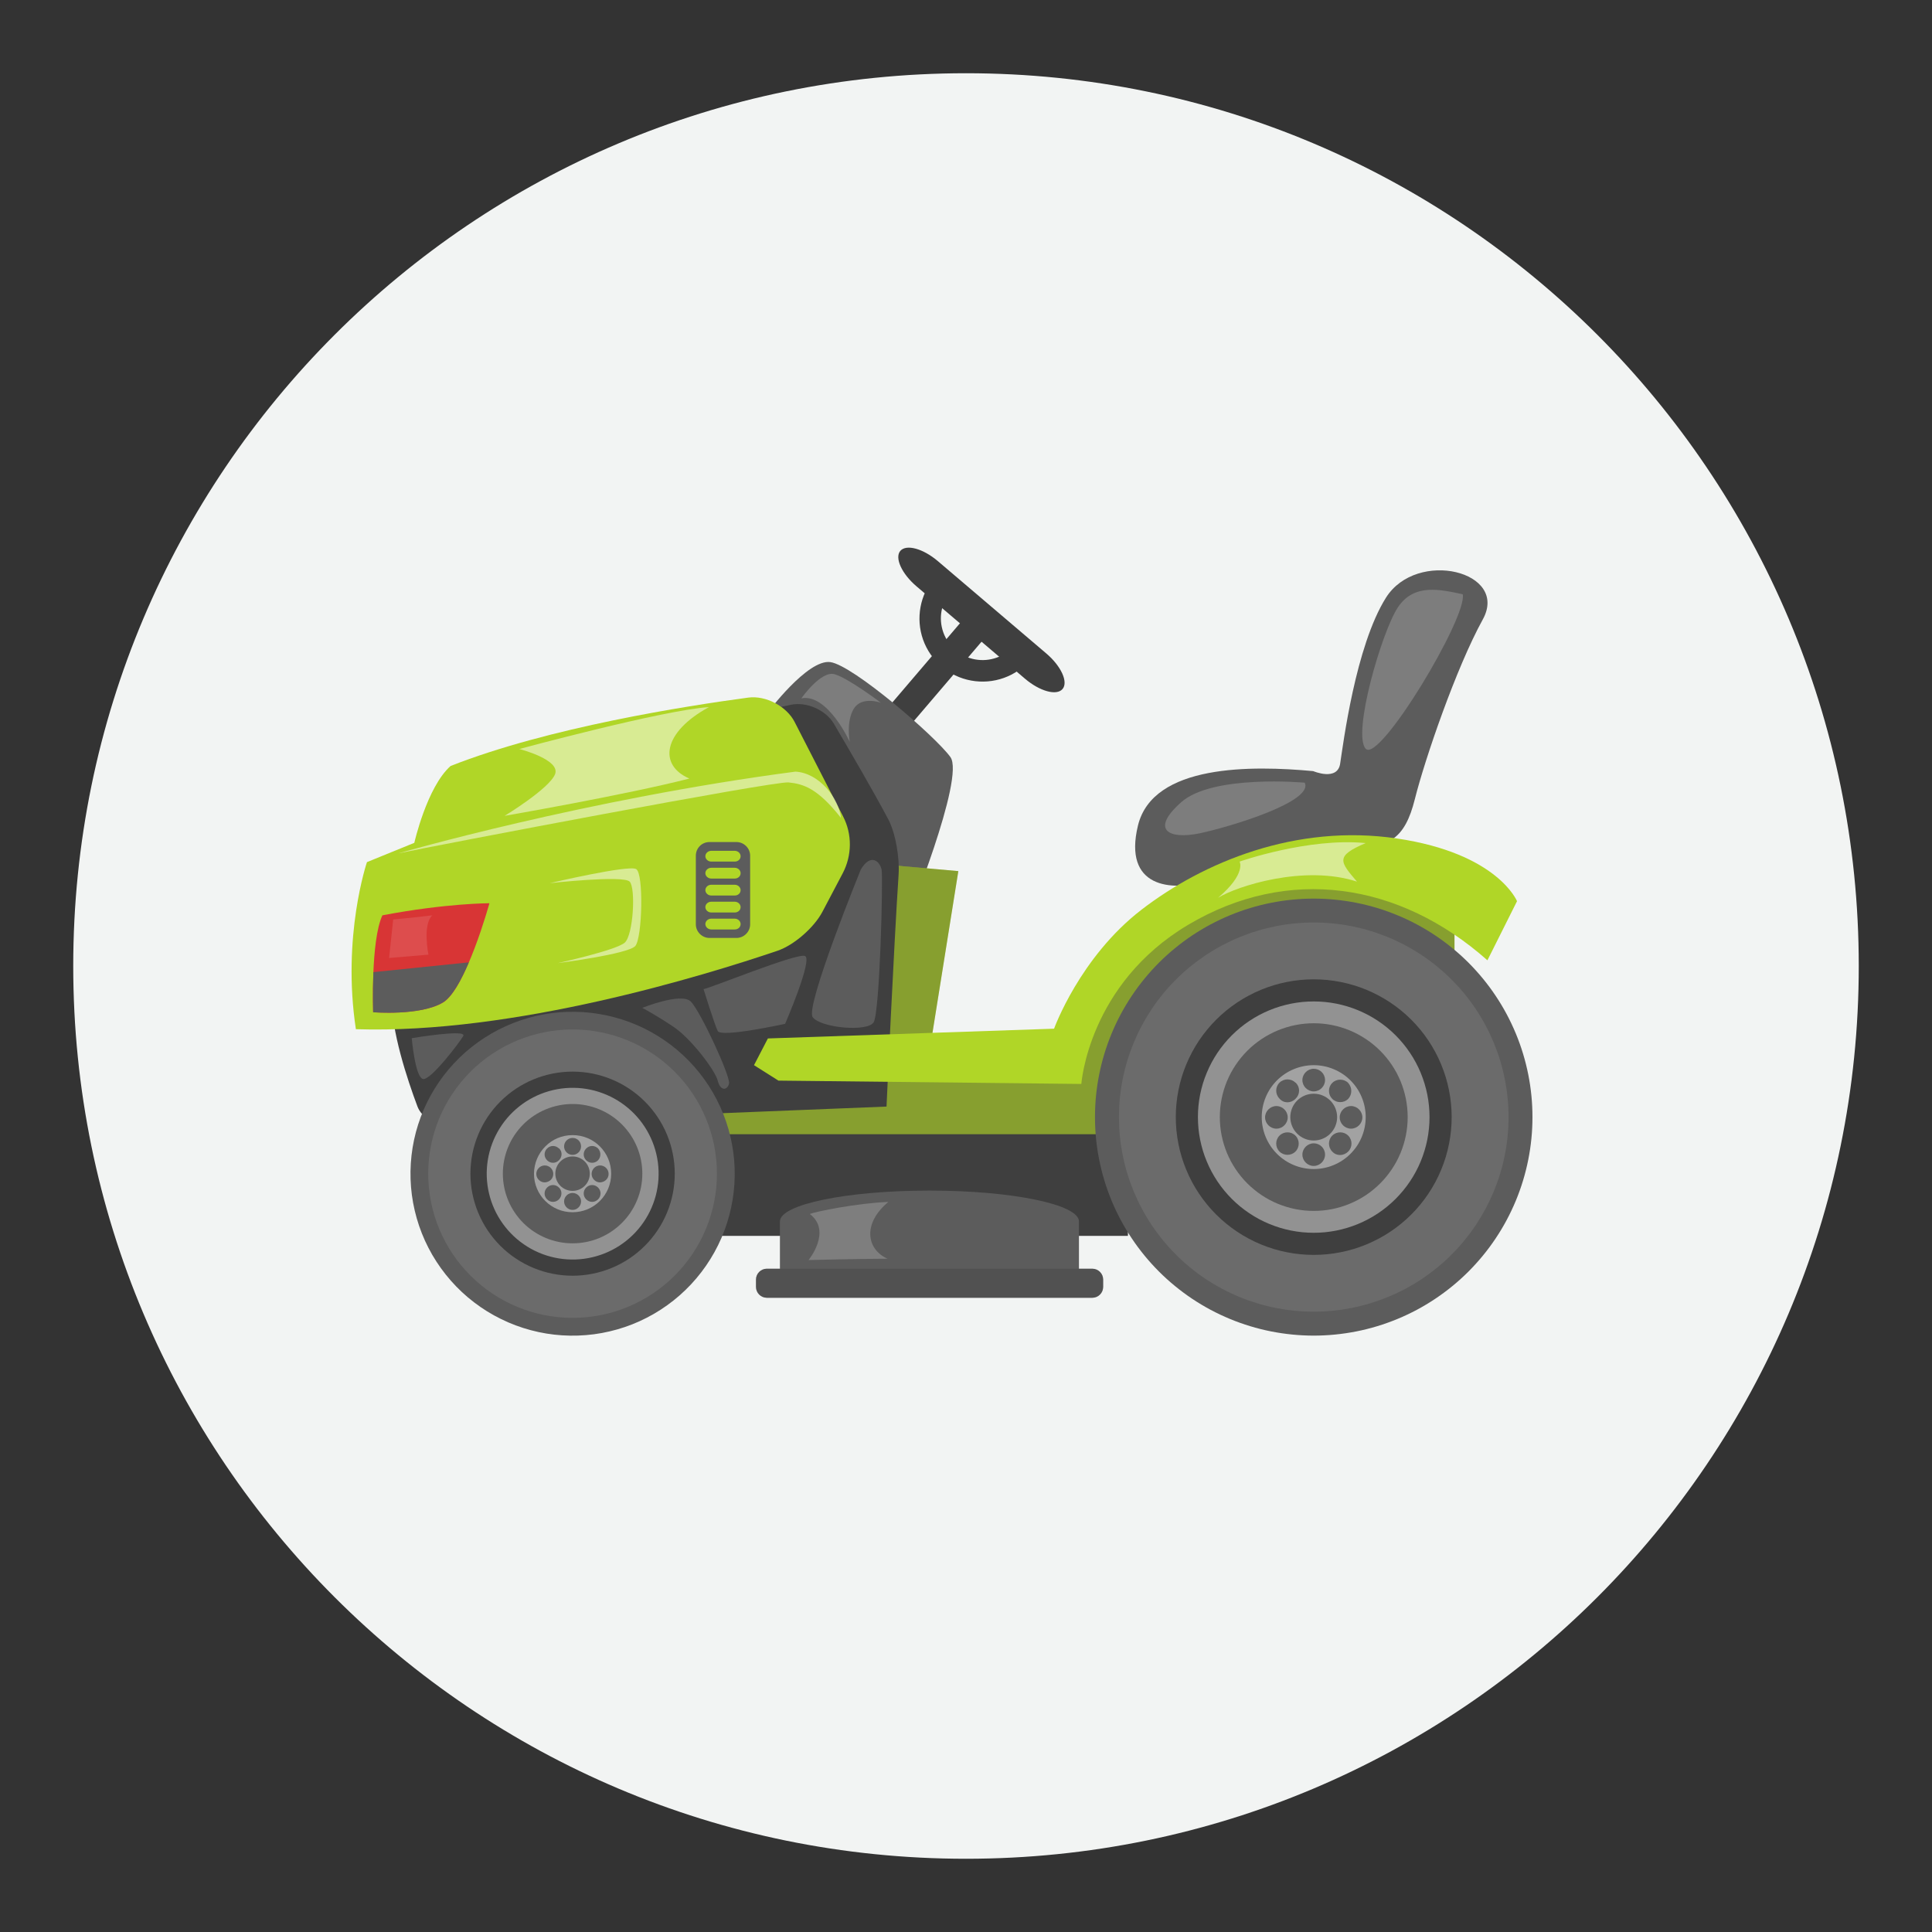 <svg xmlns="http://www.w3.org/2000/svg" xmlns:xlink="http://www.w3.org/1999/xlink" width="500" zoomAndPan="magnify" viewBox="0 0 375 375" height="500" preserveAspectRatio="xMidYMid meet" version="1.0"><rect x="0" y="0" width="375" height="375" fill="#333333" stroke="none"/><defs><filter x="0%" y="0%" width="100%" height="100%" id="a6a53b857e"><feColorMatrix values="0 0 0 0 1 0 0 0 0 1 0 0 0 0 1 0 0 0 1 0" color-interpolation-filters="sRGB"/></filter><clipPath id="5a149f9217"><path d="M 14.215 14.215 L 360.785 14.215 L 360.785 360.785 L 14.215 360.785 Z M 14.215 14.215 " clip-rule="nonzero"/></clipPath><clipPath id="129867c405"><path d="M 187.5 14.215 C 91.797 14.215 14.215 91.797 14.215 187.5 C 14.215 283.203 91.797 360.785 187.5 360.785 C 283.203 360.785 360.785 283.203 360.785 187.5 C 360.785 91.797 283.203 14.215 187.5 14.215 Z M 187.5 14.215 " clip-rule="nonzero"/></clipPath><mask id="891b673397"><g filter="url(#a6a53b857e)"><rect x="-37.5" width="450" fill="#000000" y="-37.5" height="450" fill-opacity="0.37"/></g></mask><clipPath id="6fbbf9869d"><path d="M 0.398 1 L 68.801 1 L 68.801 7 L 0.398 7 Z M 0.398 1 " clip-rule="nonzero"/></clipPath><clipPath id="a345af15dd"><rect x="0" width="69" y="0" height="8"/></clipPath></defs><g clip-path="url(#5a149f9217)"><g clip-path="url(#129867c405)"><path fill="#f2f4f3" d="M 14.215 14.215 L 360.785 14.215 L 360.785 360.785 L 14.215 360.785 Z M 14.215 14.215 " fill-opacity="1" fill-rule="nonzero"/></g></g><path fill="#3f3f3f" d="M 137.758 217.68 L 218.93 217.68 L 218.93 239.883 L 137.758 239.883 Z M 137.758 217.68 " fill-opacity="1" fill-rule="nonzero"/><path fill="#3f3f3f" d="M 182.051 108.926 L 203.105 126.855 C 205.98 129.305 207.379 132.398 206.238 133.738 C 205.086 135.09 201.816 134.18 198.941 131.73 L 177.891 113.805 C 175.012 111.355 173.613 108.258 174.754 106.922 C 175.926 105.582 179.176 106.477 182.051 108.926 Z M 182.051 108.926 " fill-opacity="1" fill-rule="nonzero"/><path fill="#3f3f3f" d="M 184.344 111.859 C 183.473 111.117 182.156 111.207 181.398 112.09 C 178.562 115.414 177.715 120.031 179.164 124.148 C 180.633 128.281 184.195 131.316 188.496 132.094 C 192.816 132.891 197.211 131.324 200.062 127.984 C 200.805 127.117 200.715 125.801 199.828 125.043 C 198.957 124.305 197.641 124.395 196.883 125.277 C 195.004 127.484 192.105 128.508 189.258 127.988 C 186.414 127.465 184.07 125.473 183.09 122.73 C 182.125 120.008 182.68 116.988 184.559 114.785 C 185.332 113.914 185.211 112.598 184.344 111.859 Z M 184.344 111.859 " fill-opacity="1" fill-rule="nonzero"/><path fill="#3f3f3f" d="M 193.238 121.367 L 150.898 170.973 L 146.699 167.398 L 189.043 117.793 Z M 193.238 121.367 " fill-opacity="1" fill-rule="nonzero"/><path fill="#5c5c5c" d="M 148.898 138.445 C 148.898 138.445 156.738 127.867 161.188 128.516 C 165.633 129.164 181.566 142.938 184.461 146.926 C 187.41 150.918 175.871 179.16 175.871 179.16 L 165.332 177.262 Z M 148.898 138.445 " fill-opacity="1" fill-rule="nonzero"/><path fill="#5c5c5c" d="M 254.891 149.672 C 243.004 148.574 223.773 148.273 220.875 160.25 C 217.98 172.223 227.219 173.172 234.363 170.977 C 241.555 168.832 254.941 164.293 262.234 164.441 C 269.527 164.641 272.676 162.895 274.621 155.109 C 276.57 147.328 282.664 129.562 287.809 120.234 C 292.953 110.902 275.023 106.512 269.027 115.992 C 263.082 125.422 260.688 144.633 260.137 148.125 C 259.688 151.719 254.891 149.672 254.891 149.672 Z M 254.891 149.672 " fill-opacity="1" fill-rule="nonzero"/><path fill="#b0d627" d="M 105.992 192.23 L 120.926 220.125 L 282.316 220.125 L 282.316 174.621 L 254.793 165.141 L 226.172 177.016 L 205.84 205.504 L 180.316 204.707 L 186.012 169.082 L 112.984 162.645 Z M 105.992 192.23 " fill-opacity="1" fill-rule="nonzero"/><path fill="#3f3f3f" d="M 105.992 192.23 L 120.926 220.125 L 282.316 220.125 L 282.316 174.621 L 254.793 165.141 L 226.172 177.016 L 205.84 205.504 L 180.316 204.707 L 186.012 169.082 L 112.984 162.645 Z M 105.992 192.23 " fill-opacity="0.36" fill-rule="nonzero"/><path fill="#3f3f3f" d="M 146.699 138.246 L 153.492 136.801 C 156.539 136.152 160.238 137.797 161.836 140.441 C 164.832 145.531 169.527 153.562 172.426 159.051 C 173.871 161.797 174.621 166.586 174.422 169.68 C 173.473 184.051 172.074 214.785 172.074 214.785 L 86.41 218.227 C 84.211 218.328 81.766 216.781 81.016 214.734 C 79.066 209.547 75.871 199.914 76.07 193.68 C 99.598 173.473 146.699 138.246 146.699 138.246 Z M 146.699 138.246 " fill-opacity="1" fill-rule="nonzero"/><path fill="#5c5c5c" d="M 116.23 196.801 C 117.246 196.965 118.254 197.184 119.25 197.449 C 120.246 197.711 121.227 198.027 122.191 198.387 C 123.156 198.75 124.102 199.156 125.027 199.609 C 125.949 200.066 126.852 200.562 127.727 201.105 C 128.602 201.648 129.449 202.234 130.27 202.859 C 131.086 203.484 131.871 204.148 132.625 204.852 C 133.379 205.555 134.094 206.293 134.777 207.066 C 135.457 207.84 136.098 208.645 136.699 209.48 C 137.301 210.316 137.859 211.18 138.375 212.07 C 138.891 212.961 139.363 213.875 139.789 214.812 C 140.215 215.75 140.594 216.707 140.926 217.68 C 141.262 218.656 141.543 219.645 141.777 220.645 C 142.016 221.648 142.199 222.66 142.336 223.68 C 142.473 224.699 142.559 225.723 142.594 226.754 C 142.625 227.781 142.609 228.809 142.547 229.836 C 142.48 230.863 142.363 231.887 142.195 232.902 C 142.027 233.918 141.812 234.926 141.547 235.918 C 141.281 236.914 140.969 237.895 140.605 238.855 C 140.246 239.82 139.836 240.766 139.383 241.688 C 138.926 242.613 138.43 243.512 137.883 244.387 C 137.34 245.262 136.758 246.109 136.129 246.926 C 135.504 247.742 134.84 248.527 134.137 249.281 C 133.43 250.031 132.691 250.75 131.918 251.43 C 131.145 252.109 130.34 252.746 129.5 253.348 C 128.664 253.949 127.801 254.508 126.91 255.023 C 126.016 255.539 125.102 256.012 124.164 256.438 C 123.227 256.863 122.27 257.242 121.293 257.574 C 120.316 257.906 119.328 258.188 118.324 258.422 C 117.32 258.66 116.309 258.844 115.285 258.98 C 114.266 259.113 113.238 259.199 112.207 259.234 C 111.18 259.27 110.148 259.254 109.121 259.188 C 108.094 259.121 107.07 259.008 106.051 258.84 C 105.035 258.672 104.027 258.457 103.035 258.191 C 102.039 257.926 101.059 257.613 100.094 257.254 C 99.129 256.891 98.184 256.484 97.258 256.027 C 96.332 255.574 95.434 255.074 94.555 254.535 C 93.68 253.992 92.832 253.406 92.016 252.781 C 91.195 252.156 90.41 251.492 89.656 250.789 C 88.906 250.086 88.188 249.348 87.508 248.574 C 86.828 247.801 86.188 246.996 85.586 246.16 C 84.984 245.324 84.426 244.461 83.906 243.57 C 83.391 242.68 82.922 241.766 82.492 240.828 C 82.066 239.891 81.688 238.934 81.355 237.961 C 81.023 236.984 80.738 235.996 80.504 234.996 C 80.27 233.992 80.082 232.98 79.945 231.961 C 79.812 230.941 79.727 229.914 79.691 228.887 C 79.656 227.855 79.672 226.828 79.738 225.801 C 79.805 224.773 79.922 223.754 80.086 222.738 C 80.254 221.723 80.469 220.715 80.734 219.719 C 81 218.727 81.316 217.746 81.676 216.781 C 82.039 215.82 82.445 214.875 82.902 213.949 C 83.355 213.027 83.855 212.129 84.398 211.254 C 84.941 210.379 85.527 209.531 86.152 208.715 C 86.777 207.898 87.445 207.113 88.148 206.359 C 88.852 205.605 89.59 204.891 90.363 204.211 C 91.137 203.531 91.945 202.891 92.781 202.293 C 93.617 201.691 94.48 201.133 95.375 200.617 C 96.266 200.102 97.18 199.629 98.121 199.203 C 99.059 198.777 100.016 198.398 100.992 198.066 C 101.965 197.734 102.957 197.449 103.957 197.215 C 104.961 196.98 105.977 196.797 106.996 196.66 C 108.02 196.523 109.043 196.438 110.074 196.402 C 111.105 196.371 112.133 196.387 113.16 196.449 C 114.191 196.516 115.215 196.633 116.23 196.801 Z M 116.23 196.801 " fill-opacity="1" fill-rule="nonzero"/><path fill="#ffffff" d="M 139.156 227.809 C 139.156 228.723 139.113 229.637 139.023 230.551 C 138.934 231.461 138.797 232.367 138.621 233.27 C 138.441 234.168 138.219 235.055 137.949 235.934 C 137.684 236.809 137.375 237.672 137.023 238.52 C 136.672 239.367 136.281 240.191 135.848 241 C 135.418 241.809 134.945 242.594 134.434 243.359 C 133.926 244.121 133.379 244.855 132.797 245.562 C 132.215 246.273 131.598 246.953 130.949 247.598 C 130.301 248.246 129.621 248.863 128.914 249.445 C 128.203 250.027 127.469 250.57 126.703 251.082 C 125.941 251.59 125.156 252.059 124.344 252.492 C 123.535 252.926 122.707 253.316 121.859 253.668 C 121.012 254.02 120.148 254.328 119.27 254.594 C 118.391 254.859 117.504 255.082 116.602 255.262 C 115.703 255.438 114.797 255.574 113.883 255.664 C 112.969 255.754 112.055 255.797 111.137 255.797 C 110.219 255.797 109.301 255.754 108.391 255.664 C 107.477 255.574 106.57 255.438 105.668 255.262 C 104.77 255.082 103.879 254.859 103 254.594 C 102.121 254.328 101.262 254.02 100.41 253.668 C 99.562 253.316 98.734 252.926 97.926 252.492 C 97.117 252.059 96.332 251.59 95.566 251.082 C 94.805 250.57 94.066 250.027 93.359 249.445 C 92.648 248.863 91.969 248.246 91.32 247.598 C 90.672 246.953 90.055 246.273 89.473 245.562 C 88.891 244.855 88.348 244.121 87.836 243.359 C 87.328 242.594 86.855 241.809 86.422 241 C 85.988 240.191 85.598 239.367 85.246 238.52 C 84.895 237.672 84.586 236.809 84.32 235.934 C 84.055 235.055 83.832 234.168 83.652 233.27 C 83.473 232.367 83.34 231.461 83.25 230.551 C 83.16 229.637 83.113 228.723 83.113 227.809 C 83.113 226.891 83.16 225.977 83.25 225.062 C 83.34 224.152 83.473 223.246 83.652 222.348 C 83.832 221.445 84.055 220.559 84.32 219.68 C 84.586 218.805 84.895 217.941 85.246 217.094 C 85.598 216.25 85.988 215.422 86.422 214.613 C 86.855 213.805 87.328 213.02 87.836 212.258 C 88.348 211.492 88.891 210.758 89.473 210.051 C 90.055 209.34 90.672 208.664 91.32 208.016 C 91.969 207.367 92.648 206.75 93.359 206.168 C 94.066 205.59 94.805 205.043 95.566 204.535 C 96.332 204.023 97.117 203.555 97.926 203.121 C 98.734 202.688 99.562 202.297 100.41 201.945 C 101.262 201.598 102.121 201.289 103 201.02 C 103.879 200.754 104.77 200.531 105.668 200.355 C 106.57 200.176 107.477 200.039 108.391 199.949 C 109.301 199.859 110.219 199.816 111.137 199.816 C 112.055 199.816 112.969 199.859 113.883 199.949 C 114.797 200.039 115.703 200.176 116.602 200.355 C 117.504 200.531 118.391 200.754 119.27 201.02 C 120.148 201.289 121.012 201.598 121.859 201.945 C 122.707 202.297 123.535 202.688 124.344 203.121 C 125.156 203.555 125.941 204.023 126.703 204.535 C 127.469 205.043 128.203 205.59 128.914 206.168 C 129.621 206.75 130.301 207.367 130.949 208.016 C 131.598 208.664 132.215 209.34 132.797 210.051 C 133.379 210.758 133.926 211.492 134.434 212.258 C 134.945 213.02 135.418 213.805 135.848 214.613 C 136.281 215.422 136.672 216.25 137.023 217.094 C 137.375 217.941 137.684 218.805 137.949 219.68 C 138.219 220.559 138.441 221.445 138.621 222.348 C 138.797 223.246 138.934 224.152 139.023 225.062 C 139.113 225.977 139.156 226.891 139.156 227.809 Z M 139.156 227.809 " fill-opacity="0.09" fill-rule="nonzero"/><path fill="#3f3f3f" d="M 125.16 213.801 C 125.621 214.258 126.055 214.738 126.469 215.242 C 126.879 215.742 127.266 216.262 127.629 216.801 C 127.988 217.34 128.32 217.898 128.629 218.469 C 128.934 219.043 129.211 219.629 129.461 220.227 C 129.707 220.824 129.926 221.438 130.117 222.059 C 130.305 222.676 130.461 223.305 130.59 223.941 C 130.715 224.578 130.812 225.219 130.875 225.867 C 130.938 226.512 130.969 227.156 130.969 227.809 C 130.969 228.457 130.938 229.102 130.875 229.75 C 130.812 230.395 130.715 231.035 130.59 231.672 C 130.461 232.309 130.305 232.938 130.117 233.559 C 129.926 234.176 129.711 234.789 129.461 235.387 C 129.211 235.988 128.934 236.57 128.629 237.145 C 128.324 237.715 127.988 238.273 127.629 238.812 C 127.266 239.352 126.883 239.871 126.469 240.375 C 126.059 240.875 125.621 241.355 125.164 241.812 C 124.703 242.273 124.223 242.707 123.719 243.117 C 123.219 243.531 122.695 243.918 122.156 244.277 C 121.617 244.637 121.062 244.969 120.488 245.277 C 119.914 245.582 119.328 245.859 118.73 246.105 C 118.129 246.355 117.52 246.574 116.898 246.762 C 116.273 246.949 115.645 247.109 115.008 247.234 C 114.371 247.359 113.73 247.457 113.082 247.52 C 112.438 247.582 111.789 247.617 111.141 247.617 C 110.492 247.617 109.844 247.582 109.195 247.52 C 108.551 247.457 107.91 247.363 107.273 247.234 C 106.633 247.109 106.004 246.949 105.383 246.762 C 104.762 246.574 104.152 246.355 103.551 246.109 C 102.953 245.859 102.363 245.582 101.793 245.277 C 101.219 244.973 100.664 244.637 100.125 244.277 C 99.582 243.918 99.062 243.531 98.559 243.121 C 98.059 242.707 97.578 242.273 97.117 241.812 C 96.66 241.355 96.223 240.875 95.812 240.375 C 95.398 239.871 95.012 239.352 94.652 238.812 C 94.289 238.273 93.957 237.719 93.652 237.145 C 93.344 236.574 93.066 235.988 92.82 235.387 C 92.57 234.789 92.352 234.18 92.164 233.559 C 91.977 232.938 91.816 232.309 91.691 231.672 C 91.562 231.035 91.469 230.395 91.406 229.75 C 91.34 229.102 91.309 228.457 91.309 227.809 C 91.309 227.16 91.34 226.512 91.406 225.867 C 91.469 225.219 91.562 224.578 91.691 223.941 C 91.816 223.309 91.977 222.68 92.164 222.059 C 92.352 221.438 92.57 220.828 92.82 220.227 C 93.066 219.629 93.344 219.043 93.652 218.469 C 93.957 217.898 94.289 217.344 94.652 216.801 C 95.012 216.262 95.398 215.742 95.812 215.242 C 96.223 214.738 96.66 214.258 97.117 213.801 C 97.578 213.344 98.059 212.906 98.559 212.496 C 99.062 212.082 99.582 211.699 100.121 211.336 C 100.664 210.977 101.219 210.645 101.793 210.34 C 102.363 210.031 102.949 209.754 103.551 209.508 C 104.152 209.258 104.762 209.039 105.383 208.852 C 106.004 208.664 106.633 208.508 107.27 208.379 C 107.906 208.254 108.551 208.156 109.195 208.094 C 109.844 208.031 110.488 208 111.141 208 C 111.789 208 112.438 208.031 113.082 208.094 C 113.73 208.156 114.371 208.254 115.008 208.379 C 115.645 208.508 116.273 208.664 116.895 208.852 C 117.516 209.039 118.129 209.258 118.727 209.508 C 119.328 209.754 119.914 210.031 120.488 210.336 C 121.059 210.645 121.617 210.977 122.156 211.336 C 122.695 211.699 123.219 212.082 123.719 212.496 C 124.223 212.906 124.703 213.34 125.16 213.801 Z M 125.16 213.801 " fill-opacity="1" fill-rule="nonzero"/><path fill="#ffffff" d="M 113.84 211.363 C 114.379 211.449 114.914 211.562 115.441 211.703 C 115.969 211.844 116.488 212.012 117 212.203 C 117.512 212.395 118.016 212.609 118.504 212.848 C 118.996 213.09 119.473 213.355 119.938 213.641 C 120.402 213.93 120.852 214.238 121.285 214.57 C 121.719 214.902 122.137 215.254 122.535 215.625 C 122.934 215.996 123.316 216.387 123.676 216.797 C 124.039 217.207 124.379 217.633 124.695 218.078 C 125.016 218.52 125.312 218.977 125.586 219.449 C 125.859 219.922 126.109 220.406 126.336 220.902 C 126.562 221.398 126.766 221.906 126.941 222.422 C 127.117 222.941 127.27 223.465 127.395 223.996 C 127.52 224.527 127.617 225.062 127.691 225.602 C 127.762 226.145 127.809 226.688 127.828 227.234 C 127.844 227.777 127.836 228.324 127.805 228.867 C 127.77 229.414 127.707 229.953 127.617 230.492 C 127.531 231.031 127.418 231.566 127.277 232.094 C 127.137 232.621 126.969 233.141 126.777 233.648 C 126.586 234.16 126.371 234.66 126.129 235.152 C 125.891 235.641 125.625 236.117 125.336 236.582 C 125.051 237.047 124.738 237.496 124.406 237.93 C 124.074 238.363 123.723 238.781 123.352 239.18 C 122.977 239.578 122.586 239.957 122.176 240.316 C 121.766 240.68 121.34 241.02 120.895 241.336 C 120.453 241.656 119.996 241.953 119.52 242.227 C 119.047 242.5 118.562 242.75 118.066 242.977 C 117.57 243.203 117.062 243.402 116.547 243.578 C 116.027 243.754 115.504 243.906 114.973 244.031 C 114.441 244.156 113.902 244.254 113.359 244.328 C 112.82 244.398 112.277 244.445 111.73 244.465 C 111.184 244.484 110.637 244.473 110.094 244.441 C 109.547 244.406 109.004 244.344 108.465 244.258 C 107.926 244.168 107.395 244.055 106.863 243.914 C 106.336 243.773 105.816 243.609 105.305 243.418 C 104.793 243.227 104.293 243.008 103.801 242.77 C 103.312 242.527 102.832 242.266 102.371 241.977 C 101.906 241.688 101.457 241.379 101.02 241.047 C 100.586 240.719 100.172 240.363 99.77 239.992 C 99.371 239.621 98.992 239.23 98.629 238.82 C 98.27 238.41 97.93 237.984 97.609 237.539 C 97.293 237.098 96.996 236.641 96.719 236.168 C 96.445 235.695 96.195 235.211 95.969 234.715 C 95.742 234.219 95.543 233.711 95.363 233.195 C 95.188 232.68 95.039 232.152 94.914 231.621 C 94.789 231.09 94.688 230.555 94.617 230.016 C 94.543 229.473 94.5 228.93 94.48 228.383 C 94.461 227.84 94.469 227.293 94.504 226.75 C 94.539 226.203 94.602 225.664 94.688 225.125 C 94.777 224.586 94.891 224.051 95.031 223.523 C 95.172 222.996 95.336 222.477 95.527 221.969 C 95.719 221.457 95.938 220.957 96.176 220.465 C 96.418 219.977 96.684 219.5 96.969 219.035 C 97.258 218.57 97.566 218.121 97.898 217.688 C 98.23 217.254 98.582 216.84 98.957 216.438 C 99.328 216.039 99.719 215.66 100.129 215.301 C 100.539 214.938 100.969 214.598 101.41 214.281 C 101.855 213.961 102.312 213.664 102.785 213.391 C 103.258 213.117 103.742 212.867 104.238 212.641 C 104.738 212.414 105.246 212.215 105.762 212.039 C 106.277 211.863 106.805 211.711 107.336 211.586 C 107.867 211.461 108.402 211.363 108.945 211.289 C 109.488 211.219 110.031 211.172 110.578 211.152 C 111.121 211.137 111.668 211.145 112.215 211.176 C 112.758 211.211 113.301 211.273 113.84 211.363 Z M 113.84 211.363 " fill-opacity="0.43" fill-rule="nonzero"/><path fill="#5c5c5c" d="M 120.711 218.246 C 121.34 218.875 121.902 219.559 122.395 220.293 C 122.891 221.031 123.305 221.812 123.645 222.633 C 123.984 223.453 124.242 224.297 124.418 225.168 C 124.59 226.039 124.676 226.918 124.676 227.809 C 124.676 228.695 124.59 229.574 124.418 230.445 C 124.242 231.316 123.984 232.16 123.645 232.98 C 123.305 233.801 122.891 234.582 122.395 235.32 C 121.902 236.059 121.34 236.742 120.711 237.367 C 120.082 237.996 119.398 238.555 118.66 239.051 C 117.922 239.543 117.141 239.961 116.32 240.301 C 115.5 240.641 114.652 240.895 113.781 241.07 C 112.91 241.242 112.027 241.328 111.141 241.328 C 110.25 241.328 109.371 241.242 108.5 241.07 C 107.629 240.895 106.781 240.641 105.961 240.301 C 105.141 239.961 104.359 239.543 103.621 239.051 C 102.879 238.559 102.195 237.996 101.566 237.367 C 100.941 236.742 100.379 236.059 99.887 235.32 C 99.391 234.582 98.973 233.801 98.633 232.98 C 98.293 232.16 98.035 231.316 97.863 230.445 C 97.691 229.574 97.602 228.695 97.602 227.809 C 97.602 226.918 97.691 226.039 97.863 225.168 C 98.035 224.297 98.293 223.453 98.633 222.633 C 98.973 221.812 99.391 221.035 99.883 220.297 C 100.379 219.559 100.941 218.875 101.566 218.246 C 102.195 217.617 102.879 217.059 103.621 216.566 C 104.359 216.07 105.137 215.656 105.961 215.316 C 106.781 214.977 107.629 214.719 108.5 214.547 C 109.371 214.371 110.25 214.285 111.141 214.285 C 112.027 214.285 112.91 214.371 113.781 214.547 C 114.652 214.719 115.5 214.977 116.32 215.316 C 117.141 215.656 117.922 216.07 118.66 216.562 C 119.398 217.059 120.082 217.617 120.711 218.246 Z M 120.711 218.246 " fill-opacity="1" fill-rule="nonzero"/><path fill="#ffffff" d="M 111.137 220.324 C 115.281 220.324 118.629 223.664 118.629 227.809 C 118.629 231.949 115.281 235.293 111.137 235.293 C 106.988 235.293 103.645 231.949 103.645 227.809 C 103.691 223.664 106.988 220.324 111.137 220.324 Z M 111.137 220.324 " fill-opacity="0.43" fill-rule="nonzero"/><path fill="#5c5c5c" d="M 111.137 224.465 C 112.984 224.465 114.48 225.961 114.48 227.809 C 114.48 229.652 112.984 231.148 111.137 231.148 C 109.289 231.148 107.789 229.652 107.789 227.809 C 107.789 225.961 109.289 224.465 111.137 224.465 Z M 111.137 224.465 " fill-opacity="1" fill-rule="nonzero"/><path fill="#5c5c5c" d="M 111.137 220.871 C 110.238 220.871 109.488 221.621 109.488 222.52 C 109.488 223.418 110.238 224.164 111.137 224.164 C 112.035 224.164 112.785 223.418 112.785 222.52 C 112.785 221.57 112.035 220.871 111.137 220.871 Z M 111.137 231.551 C 110.238 231.551 109.488 232.297 109.488 233.195 C 109.488 234.094 110.238 234.844 111.137 234.844 C 112.035 234.844 112.785 234.094 112.785 233.195 C 112.785 232.297 112.035 231.551 111.137 231.551 Z M 111.137 231.551 " fill-opacity="1" fill-rule="nonzero"/><path fill="#5c5c5c" d="M 116.082 222.918 C 115.43 222.27 114.434 222.27 113.781 222.918 C 113.133 223.566 113.133 224.562 113.781 225.211 C 114.434 225.859 115.43 225.859 116.082 225.211 C 116.68 224.562 116.68 223.566 116.082 222.918 Z M 108.488 230.5 C 107.84 229.852 106.84 229.852 106.191 230.5 C 105.543 231.148 105.543 232.148 106.191 232.797 C 106.84 233.445 107.84 233.445 108.488 232.797 C 109.137 232.148 109.137 231.102 108.488 230.5 Z M 108.488 230.5 " fill-opacity="1" fill-rule="nonzero"/><path fill="#5c5c5c" d="M 118.129 227.855 C 118.129 226.957 117.379 226.211 116.48 226.211 C 115.582 226.211 114.832 226.957 114.832 227.855 C 114.832 228.754 115.582 229.504 116.48 229.504 C 117.43 229.453 118.129 228.754 118.129 227.855 Z M 107.391 227.855 C 107.391 226.957 106.641 226.211 105.742 226.211 C 104.844 226.211 104.094 226.957 104.094 227.855 C 104.094 228.754 104.844 229.504 105.742 229.504 C 106.691 229.453 107.391 228.754 107.391 227.855 Z M 107.391 227.855 " fill-opacity="1" fill-rule="nonzero"/><path fill="#5c5c5c" d="M 116.082 232.797 C 116.73 232.148 116.73 231.148 116.082 230.5 C 115.43 229.852 114.434 229.852 113.781 230.5 C 113.133 231.148 113.133 232.148 113.781 232.797 C 114.434 233.445 115.43 233.445 116.082 232.797 Z M 108.488 225.211 C 109.137 224.562 109.188 223.566 108.539 222.918 C 108.539 222.918 108.488 222.867 108.488 222.918 C 107.84 222.27 106.84 222.27 106.191 222.918 C 105.543 223.566 105.543 224.562 106.191 225.211 C 106.84 225.859 107.84 225.859 108.488 225.211 Z M 108.488 225.211 " fill-opacity="1" fill-rule="nonzero"/><path fill="#5c5c5c" d="M 297.449 216.828 C 297.449 218.219 297.383 219.605 297.246 220.988 C 297.109 222.371 296.906 223.742 296.633 225.105 C 296.363 226.465 296.023 227.812 295.621 229.141 C 295.219 230.469 294.75 231.777 294.219 233.059 C 293.684 234.344 293.09 235.598 292.438 236.82 C 291.781 238.047 291.066 239.238 290.293 240.391 C 289.523 241.547 288.695 242.66 287.812 243.734 C 286.93 244.809 285.996 245.836 285.016 246.82 C 284.031 247.801 283 248.734 281.926 249.613 C 280.852 250.496 279.734 251.32 278.578 252.094 C 277.426 252.863 276.234 253.578 275.008 254.234 C 273.781 254.887 272.523 255.48 271.238 256.012 C 269.953 256.543 268.648 257.012 267.316 257.414 C 265.984 257.816 264.641 258.156 263.273 258.426 C 261.91 258.695 260.539 258.898 259.152 259.035 C 257.77 259.172 256.383 259.242 254.992 259.242 C 253.602 259.242 252.215 259.172 250.832 259.035 C 249.445 258.898 248.074 258.695 246.707 258.426 C 245.344 258.156 243.996 257.816 242.668 257.414 C 241.336 257.012 240.027 256.543 238.742 256.012 C 237.461 255.48 236.203 254.887 234.977 254.234 C 233.75 253.578 232.559 252.863 231.402 252.094 C 230.246 251.32 229.133 250.496 228.059 249.613 C 226.98 248.734 225.953 247.801 224.969 246.82 C 223.988 245.836 223.055 244.809 222.172 243.734 C 221.289 242.66 220.461 241.547 219.691 240.391 C 218.918 239.238 218.203 238.047 217.547 236.82 C 216.891 235.598 216.297 234.344 215.766 233.059 C 215.234 231.777 214.766 230.469 214.363 229.141 C 213.957 227.812 213.621 226.465 213.352 225.105 C 213.078 223.742 212.875 222.371 212.738 220.988 C 212.602 219.605 212.535 218.219 212.535 216.828 C 212.535 215.441 212.602 214.055 212.738 212.672 C 212.875 211.289 213.078 209.918 213.352 208.555 C 213.621 207.195 213.957 205.848 214.363 204.52 C 214.766 203.191 215.234 201.883 215.766 200.602 C 216.297 199.316 216.891 198.062 217.547 196.84 C 218.203 195.613 218.918 194.422 219.691 193.27 C 220.461 192.113 221.289 191 222.172 189.926 C 223.055 188.852 223.988 187.824 224.969 186.84 C 225.953 185.859 226.98 184.926 228.059 184.047 C 229.133 183.164 230.246 182.34 231.402 181.566 C 232.559 180.797 233.75 180.082 234.977 179.426 C 236.203 178.773 237.461 178.18 238.742 177.648 C 240.027 177.117 241.336 176.648 242.668 176.246 C 243.996 175.844 245.344 175.504 246.707 175.234 C 248.074 174.965 249.445 174.762 250.832 174.625 C 252.215 174.488 253.602 174.418 254.992 174.418 C 256.383 174.418 257.77 174.488 259.152 174.625 C 260.539 174.762 261.91 174.965 263.273 175.234 C 264.641 175.504 265.984 175.844 267.316 176.246 C 268.648 176.648 269.953 177.117 271.238 177.648 C 272.523 178.18 273.781 178.773 275.008 179.426 C 276.234 180.082 277.426 180.797 278.578 181.566 C 279.734 182.34 280.852 183.164 281.926 184.047 C 283 184.926 284.031 185.859 285.016 186.84 C 285.996 187.824 286.93 188.852 287.812 189.926 C 288.695 191 289.523 192.113 290.293 193.27 C 291.066 194.422 291.781 195.613 292.438 196.84 C 293.09 198.062 293.684 199.316 294.219 200.602 C 294.75 201.883 295.219 203.191 295.621 204.52 C 296.023 205.848 296.363 207.195 296.633 208.555 C 296.906 209.918 297.109 211.289 297.246 212.672 C 297.383 214.055 297.449 215.441 297.449 216.828 Z M 297.449 216.828 " fill-opacity="1" fill-rule="nonzero"/><path fill="#ffffff" d="M 281.734 190.117 C 282.609 190.992 283.441 191.906 284.227 192.863 C 285.012 193.82 285.75 194.812 286.438 195.84 C 287.125 196.867 287.762 197.93 288.344 199.02 C 288.93 200.109 289.457 201.227 289.934 202.371 C 290.406 203.512 290.824 204.676 291.184 205.859 C 291.543 207.043 291.844 208.242 292.082 209.457 C 292.324 210.668 292.508 211.891 292.629 213.121 C 292.75 214.352 292.809 215.586 292.809 216.824 C 292.809 218.062 292.75 219.297 292.629 220.527 C 292.508 221.758 292.324 222.98 292.082 224.191 C 291.844 225.406 291.543 226.605 291.184 227.789 C 290.824 228.973 290.406 230.137 289.934 231.277 C 289.457 232.422 288.93 233.539 288.348 234.629 C 287.762 235.719 287.125 236.781 286.438 237.809 C 285.75 238.836 285.012 239.828 284.227 240.785 C 283.441 241.742 282.613 242.656 281.734 243.531 C 280.859 244.406 279.945 245.238 278.988 246.02 C 278.027 246.805 277.035 247.543 276.008 248.23 C 274.977 248.918 273.914 249.551 272.824 250.137 C 271.73 250.719 270.613 251.246 269.469 251.719 C 268.324 252.191 267.16 252.609 265.977 252.969 C 264.789 253.328 263.59 253.629 262.375 253.871 C 261.16 254.109 259.938 254.293 258.703 254.414 C 257.473 254.535 256.238 254.594 255 254.594 C 253.762 254.594 252.523 254.535 251.293 254.414 C 250.059 254.293 248.836 254.109 247.621 253.871 C 246.406 253.629 245.207 253.328 244.023 252.969 C 242.836 252.609 241.672 252.195 240.527 251.719 C 239.383 251.246 238.266 250.719 237.176 250.137 C 236.082 249.551 235.02 248.918 233.992 248.23 C 232.961 247.543 231.969 246.809 231.012 246.023 C 230.055 245.238 229.137 244.406 228.262 243.531 C 227.387 242.66 226.555 241.742 225.77 240.785 C 224.984 239.832 224.246 238.84 223.559 237.809 C 222.871 236.781 222.234 235.723 221.652 234.629 C 221.066 233.539 220.539 232.422 220.062 231.281 C 219.59 230.137 219.172 228.973 218.812 227.789 C 218.453 226.605 218.152 225.406 217.914 224.195 C 217.672 222.98 217.488 221.758 217.367 220.527 C 217.246 219.297 217.188 218.062 217.188 216.824 C 217.188 215.59 217.246 214.355 217.367 213.125 C 217.488 211.891 217.672 210.672 217.914 209.457 C 218.152 208.242 218.453 207.047 218.812 205.863 C 219.172 204.68 219.59 203.516 220.062 202.371 C 220.539 201.23 221.066 200.113 221.648 199.02 C 222.234 197.93 222.871 196.871 223.559 195.84 C 224.246 194.812 224.984 193.82 225.77 192.863 C 226.555 191.906 227.383 190.992 228.262 190.117 C 229.137 189.242 230.051 188.414 231.008 187.629 C 231.969 186.844 232.961 186.109 233.988 185.422 C 235.02 184.734 236.082 184.098 237.172 183.516 C 238.266 182.934 239.383 182.402 240.527 181.93 C 241.672 181.457 242.836 181.039 244.02 180.68 C 245.207 180.32 246.406 180.023 247.621 179.781 C 248.836 179.539 250.059 179.359 251.293 179.238 C 252.523 179.117 253.758 179.055 254.996 179.055 C 256.234 179.055 257.473 179.117 258.703 179.238 C 259.938 179.359 261.16 179.539 262.375 179.781 C 263.59 180.023 264.789 180.32 265.973 180.68 C 267.16 181.039 268.324 181.457 269.469 181.93 C 270.613 182.402 271.73 182.93 272.82 183.516 C 273.914 184.098 274.977 184.734 276.004 185.418 C 277.035 186.105 278.027 186.844 278.984 187.629 C 279.941 188.414 280.859 189.242 281.734 190.117 Z M 281.734 190.117 " fill-opacity="0.09" fill-rule="nonzero"/><path fill="#3f3f3f" d="M 281.766 216.828 C 281.766 217.707 281.723 218.578 281.637 219.453 C 281.551 220.324 281.422 221.188 281.25 222.047 C 281.078 222.906 280.867 223.754 280.613 224.594 C 280.359 225.43 280.062 226.254 279.727 227.062 C 279.391 227.875 279.016 228.664 278.605 229.438 C 278.191 230.211 277.738 230.961 277.254 231.688 C 276.766 232.418 276.246 233.117 275.688 233.797 C 275.133 234.473 274.543 235.121 273.922 235.742 C 273.305 236.359 272.656 236.949 271.977 237.504 C 271.301 238.059 270.594 238.578 269.867 239.066 C 269.137 239.555 268.387 240.004 267.613 240.414 C 266.84 240.828 266.047 241.203 265.238 241.539 C 264.426 241.871 263.602 242.168 262.766 242.422 C 261.926 242.676 261.074 242.891 260.215 243.059 C 259.355 243.23 258.488 243.359 257.617 243.445 C 256.742 243.531 255.867 243.574 254.992 243.574 C 254.113 243.574 253.242 243.531 252.367 243.445 C 251.496 243.359 250.629 243.23 249.77 243.059 C 248.91 242.891 248.059 242.676 247.219 242.422 C 246.383 242.168 245.555 241.871 244.746 241.539 C 243.938 241.203 243.145 240.828 242.371 240.414 C 241.598 240.004 240.848 239.555 240.117 239.066 C 239.387 238.578 238.684 238.059 238.008 237.504 C 237.328 236.949 236.68 236.359 236.059 235.742 C 235.441 235.121 234.852 234.473 234.297 233.797 C 233.738 233.117 233.219 232.418 232.73 231.688 C 232.242 230.961 231.793 230.211 231.379 229.438 C 230.965 228.664 230.594 227.875 230.258 227.062 C 229.922 226.254 229.625 225.43 229.371 224.594 C 229.117 223.754 228.902 222.906 228.734 222.047 C 228.562 221.188 228.434 220.324 228.348 219.453 C 228.262 218.578 228.219 217.707 228.219 216.828 C 228.219 215.953 228.262 215.082 228.348 214.207 C 228.434 213.336 228.562 212.473 228.734 211.613 C 228.902 210.754 229.117 209.906 229.371 209.066 C 229.625 208.23 229.922 207.406 230.258 206.598 C 230.594 205.785 230.965 204.996 231.379 204.223 C 231.793 203.449 232.242 202.699 232.73 201.973 C 233.219 201.242 233.738 200.543 234.297 199.863 C 234.852 199.188 235.441 198.539 236.059 197.918 C 236.68 197.301 237.328 196.711 238.008 196.156 C 238.684 195.602 239.387 195.082 240.117 194.594 C 240.848 194.105 241.598 193.656 242.371 193.246 C 243.145 192.832 243.938 192.457 244.746 192.121 C 245.555 191.785 246.383 191.492 247.219 191.238 C 248.059 190.984 248.91 190.77 249.77 190.602 C 250.629 190.43 251.496 190.301 252.367 190.215 C 253.242 190.129 254.113 190.086 254.992 190.086 C 255.867 190.086 256.742 190.129 257.617 190.215 C 258.488 190.301 259.355 190.43 260.215 190.602 C 261.074 190.77 261.926 190.984 262.766 191.238 C 263.602 191.492 264.426 191.785 265.238 192.121 C 266.047 192.457 266.84 192.832 267.613 193.246 C 268.387 193.656 269.137 194.105 269.867 194.594 C 270.594 195.082 271.301 195.602 271.977 196.156 C 272.656 196.711 273.305 197.301 273.922 197.918 C 274.543 198.539 275.133 199.188 275.688 199.863 C 276.246 200.543 276.766 201.242 277.254 201.973 C 277.738 202.699 278.191 203.449 278.605 204.223 C 279.016 204.996 279.391 205.785 279.727 206.598 C 280.062 207.406 280.359 208.23 280.613 209.066 C 280.867 209.906 281.078 210.754 281.25 211.613 C 281.422 212.473 281.551 213.336 281.637 214.207 C 281.723 215.082 281.766 215.953 281.766 216.828 Z M 281.766 216.828 " fill-opacity="1" fill-rule="nonzero"/><path fill="#ffffff" d="M 277.469 216.828 C 277.469 217.566 277.434 218.301 277.359 219.031 C 277.289 219.762 277.18 220.488 277.039 221.211 C 276.895 221.93 276.715 222.645 276.5 223.348 C 276.289 224.051 276.039 224.742 275.758 225.422 C 275.477 226.102 275.164 226.766 274.816 227.414 C 274.469 228.062 274.09 228.691 273.68 229.305 C 273.273 229.914 272.836 230.504 272.367 231.074 C 271.898 231.641 271.406 232.188 270.887 232.707 C 270.367 233.227 269.82 233.719 269.25 234.188 C 268.684 234.652 268.094 235.09 267.48 235.5 C 266.867 235.906 266.238 236.285 265.586 236.633 C 264.938 236.977 264.273 237.293 263.594 237.574 C 262.914 237.855 262.223 238.102 261.516 238.316 C 260.812 238.531 260.098 238.707 259.379 238.852 C 258.656 238.996 257.926 239.102 257.195 239.176 C 256.461 239.246 255.727 239.281 254.992 239.281 C 254.254 239.281 253.52 239.246 252.789 239.176 C 252.055 239.102 251.328 238.996 250.605 238.852 C 249.883 238.707 249.172 238.531 248.469 238.316 C 247.762 238.102 247.07 237.855 246.391 237.574 C 245.711 237.293 245.047 236.977 244.395 236.633 C 243.746 236.285 243.117 235.906 242.504 235.5 C 241.891 235.09 241.301 234.652 240.73 234.188 C 240.164 233.719 239.617 233.227 239.098 232.707 C 238.578 232.188 238.082 231.641 237.617 231.074 C 237.148 230.504 236.711 229.914 236.301 229.305 C 235.895 228.691 235.516 228.062 235.168 227.414 C 234.82 226.766 234.508 226.102 234.227 225.422 C 233.945 224.742 233.695 224.051 233.48 223.348 C 233.27 222.645 233.09 221.93 232.945 221.211 C 232.801 220.488 232.695 219.762 232.621 219.031 C 232.551 218.301 232.516 217.566 232.516 216.828 C 232.516 216.094 232.551 215.359 232.621 214.629 C 232.695 213.898 232.801 213.172 232.945 212.449 C 233.09 211.73 233.27 211.016 233.48 210.312 C 233.695 209.609 233.945 208.918 234.227 208.238 C 234.508 207.559 234.82 206.895 235.168 206.246 C 235.516 205.598 235.895 204.969 236.301 204.355 C 236.711 203.746 237.148 203.156 237.617 202.586 C 238.082 202.02 238.578 201.473 239.098 200.953 C 239.617 200.434 240.164 199.941 240.73 199.473 C 241.301 199.008 241.891 198.57 242.504 198.16 C 243.117 197.754 243.746 197.375 244.395 197.027 C 245.047 196.684 245.711 196.367 246.391 196.086 C 247.07 195.805 247.762 195.559 248.469 195.344 C 249.172 195.129 249.883 194.953 250.605 194.809 C 251.328 194.664 252.055 194.559 252.789 194.484 C 253.52 194.414 254.254 194.379 254.992 194.379 C 255.727 194.379 256.461 194.414 257.195 194.484 C 257.926 194.559 258.656 194.664 259.379 194.809 C 260.098 194.953 260.812 195.129 261.516 195.344 C 262.223 195.559 262.914 195.805 263.594 196.086 C 264.273 196.367 264.938 196.684 265.586 197.027 C 266.238 197.375 266.867 197.754 267.48 198.16 C 268.094 198.57 268.684 199.008 269.25 199.473 C 269.82 199.941 270.367 200.434 270.887 200.953 C 271.406 201.473 271.898 202.02 272.367 202.586 C 272.836 203.156 273.273 203.746 273.68 204.355 C 274.09 204.969 274.469 205.598 274.816 206.246 C 275.164 206.895 275.477 207.559 275.758 208.238 C 276.039 208.918 276.289 209.609 276.5 210.312 C 276.715 211.016 276.895 211.73 277.039 212.449 C 277.18 213.172 277.289 213.898 277.359 214.629 C 277.434 215.359 277.469 216.094 277.469 216.828 Z M 277.469 216.828 " fill-opacity="0.43" fill-rule="nonzero"/><path fill="#5c5c5c" d="M 267.891 203.949 C 268.312 204.367 268.711 204.809 269.09 205.273 C 269.469 205.734 269.824 206.211 270.156 206.707 C 270.488 207.203 270.797 207.715 271.078 208.238 C 271.359 208.766 271.613 209.305 271.844 209.855 C 272.07 210.406 272.27 210.969 272.445 211.539 C 272.617 212.109 272.762 212.688 272.879 213.273 C 272.996 213.855 273.082 214.445 273.141 215.039 C 273.199 215.633 273.23 216.227 273.23 216.824 C 273.23 217.422 273.199 218.016 273.141 218.609 C 273.082 219.203 272.996 219.793 272.879 220.379 C 272.762 220.961 272.617 221.539 272.445 222.109 C 272.273 222.684 272.07 223.242 271.844 223.793 C 271.613 224.344 271.359 224.883 271.078 225.41 C 270.797 225.938 270.488 226.445 270.156 226.941 C 269.824 227.438 269.469 227.918 269.09 228.379 C 268.711 228.84 268.312 229.281 267.891 229.703 C 267.469 230.125 267.027 230.523 266.562 230.902 C 266.102 231.281 265.625 231.637 265.129 231.969 C 264.633 232.297 264.121 232.605 263.594 232.887 C 263.066 233.168 262.527 233.422 261.977 233.648 C 261.422 233.879 260.863 234.078 260.289 234.254 C 259.719 234.426 259.141 234.57 258.555 234.688 C 257.969 234.805 257.379 234.891 256.785 234.949 C 256.191 235.008 255.594 235.035 255 235.035 C 254.402 235.035 253.805 235.008 253.211 234.949 C 252.617 234.891 252.027 234.805 251.441 234.688 C 250.855 234.57 250.277 234.426 249.707 234.254 C 249.133 234.078 248.574 233.879 248.02 233.652 C 247.469 233.422 246.93 233.168 246.402 232.887 C 245.879 232.605 245.367 232.301 244.871 231.969 C 244.371 231.637 243.895 231.281 243.434 230.902 C 242.969 230.523 242.527 230.125 242.105 229.703 C 241.684 229.281 241.285 228.84 240.906 228.379 C 240.527 227.918 240.172 227.438 239.84 226.941 C 239.508 226.445 239.199 225.938 238.918 225.41 C 238.637 224.883 238.383 224.344 238.152 223.793 C 237.926 223.242 237.727 222.684 237.551 222.113 C 237.379 221.543 237.234 220.965 237.117 220.379 C 237 219.793 236.914 219.203 236.855 218.609 C 236.797 218.016 236.766 217.422 236.766 216.824 C 236.766 216.23 236.797 215.633 236.855 215.039 C 236.914 214.445 237 213.859 237.117 213.273 C 237.234 212.688 237.379 212.109 237.551 211.539 C 237.723 210.969 237.926 210.406 238.152 209.855 C 238.383 209.305 238.637 208.766 238.918 208.242 C 239.199 207.715 239.508 207.203 239.84 206.707 C 240.172 206.211 240.527 205.734 240.906 205.273 C 241.285 204.812 241.684 204.371 242.105 203.949 C 242.527 203.527 242.969 203.125 243.434 202.746 C 243.895 202.367 244.371 202.016 244.867 201.684 C 245.367 201.352 245.875 201.047 246.402 200.766 C 246.93 200.484 247.469 200.227 248.02 200 C 248.574 199.773 249.133 199.57 249.707 199.398 C 250.277 199.223 250.855 199.078 251.441 198.965 C 252.027 198.848 252.617 198.758 253.211 198.703 C 253.805 198.645 254.402 198.613 254.996 198.613 C 255.594 198.613 256.191 198.645 256.785 198.699 C 257.379 198.758 257.969 198.848 258.555 198.965 C 259.141 199.078 259.719 199.223 260.289 199.398 C 260.863 199.57 261.422 199.77 261.977 200 C 262.527 200.227 263.066 200.484 263.594 200.766 C 264.117 201.043 264.629 201.352 265.125 201.684 C 265.625 202.016 266.102 202.367 266.562 202.746 C 267.027 203.125 267.469 203.527 267.891 203.949 Z M 267.891 203.949 " fill-opacity="1" fill-rule="nonzero"/><path fill="#ffffff" d="M 265.082 216.828 C 265.082 217.492 265.016 218.148 264.887 218.797 C 264.758 219.445 264.566 220.074 264.312 220.688 C 264.059 221.297 263.75 221.879 263.383 222.43 C 263.012 222.98 262.594 223.488 262.125 223.957 C 261.656 224.426 261.148 224.844 260.598 225.211 C 260.047 225.578 259.465 225.887 258.852 226.141 C 258.242 226.395 257.609 226.586 256.961 226.715 C 256.309 226.844 255.656 226.91 254.992 226.91 C 254.328 226.91 253.672 226.844 253.023 226.715 C 252.375 226.586 251.742 226.395 251.129 226.141 C 250.52 225.887 249.938 225.578 249.387 225.211 C 248.836 224.844 248.324 224.426 247.855 223.957 C 247.391 223.488 246.969 222.98 246.602 222.43 C 246.234 221.879 245.922 221.297 245.672 220.688 C 245.418 220.074 245.227 219.445 245.098 218.797 C 244.965 218.148 244.902 217.492 244.902 216.828 C 244.902 216.168 244.965 215.512 245.098 214.863 C 245.227 214.215 245.418 213.586 245.672 212.973 C 245.922 212.363 246.234 211.781 246.602 211.23 C 246.969 210.68 247.391 210.172 247.855 209.703 C 248.324 209.234 248.836 208.816 249.387 208.449 C 249.938 208.082 250.52 207.773 251.129 207.52 C 251.742 207.266 252.375 207.074 253.023 206.945 C 253.672 206.816 254.328 206.75 254.992 206.75 C 255.656 206.75 256.309 206.816 256.961 206.945 C 257.609 207.074 258.242 207.266 258.852 207.52 C 259.465 207.773 260.047 208.082 260.598 208.449 C 261.148 208.816 261.656 209.234 262.125 209.703 C 262.594 210.172 263.012 210.68 263.383 211.23 C 263.75 211.781 264.059 212.363 264.312 212.973 C 264.566 213.586 264.758 214.215 264.887 214.863 C 265.016 215.512 265.082 216.168 265.082 216.828 Z M 265.082 216.828 " fill-opacity="0.43" fill-rule="nonzero"/><path fill="#5c5c5c" d="M 259.539 216.828 C 259.539 217.129 259.508 217.422 259.449 217.715 C 259.391 218.008 259.305 218.293 259.191 218.566 C 259.078 218.844 258.938 219.105 258.77 219.352 C 258.605 219.602 258.418 219.828 258.207 220.039 C 257.996 220.25 257.766 220.441 257.516 220.605 C 257.27 220.77 257.008 220.91 256.73 221.023 C 256.457 221.141 256.172 221.227 255.879 221.285 C 255.586 221.34 255.289 221.371 254.992 221.371 C 254.695 221.371 254.398 221.34 254.105 221.285 C 253.812 221.227 253.527 221.141 253.254 221.023 C 252.977 220.91 252.715 220.77 252.465 220.605 C 252.219 220.441 251.988 220.25 251.777 220.039 C 251.566 219.828 251.379 219.602 251.211 219.352 C 251.047 219.105 250.906 218.844 250.793 218.566 C 250.68 218.293 250.594 218.008 250.535 217.715 C 250.477 217.422 250.445 217.129 250.445 216.828 C 250.445 216.531 250.477 216.238 250.535 215.945 C 250.594 215.652 250.68 215.367 250.793 215.094 C 250.906 214.816 251.047 214.555 251.211 214.309 C 251.379 214.059 251.566 213.832 251.777 213.621 C 251.988 213.41 252.219 213.219 252.465 213.055 C 252.715 212.891 252.977 212.75 253.254 212.637 C 253.527 212.52 253.812 212.434 254.105 212.375 C 254.398 212.32 254.695 212.289 254.992 212.289 C 255.289 212.289 255.586 212.32 255.879 212.375 C 256.172 212.434 256.457 212.52 256.73 212.637 C 257.008 212.75 257.27 212.891 257.516 213.055 C 257.766 213.219 257.996 213.41 258.207 213.621 C 258.418 213.832 258.605 214.059 258.77 214.309 C 258.938 214.555 259.078 214.816 259.191 215.094 C 259.305 215.367 259.391 215.652 259.449 215.945 C 259.508 216.238 259.539 216.531 259.539 216.828 Z M 259.539 216.828 " fill-opacity="1" fill-rule="nonzero"/><path fill="#5c5c5c" d="M 254.992 207.449 C 253.793 207.449 252.793 208.449 252.793 209.645 C 252.793 210.844 253.793 211.84 254.992 211.84 C 256.191 211.84 257.191 210.844 257.191 209.645 C 257.191 208.398 256.191 207.449 254.992 207.449 Z M 254.992 221.918 C 253.793 221.918 252.793 222.918 252.793 224.113 C 252.793 225.312 253.793 226.309 254.992 226.309 C 256.191 226.309 257.191 225.312 257.191 224.113 C 257.191 222.867 256.191 221.918 254.992 221.918 Z M 254.992 221.918 " fill-opacity="1" fill-rule="nonzero"/><path fill="#5c5c5c" d="M 261.684 210.195 C 260.836 209.348 259.438 209.348 258.59 210.195 C 257.738 211.043 257.738 212.438 258.59 213.289 C 259.438 214.137 260.836 214.137 261.684 213.289 C 262.484 212.438 262.484 211.094 261.684 210.195 Z M 251.445 220.422 C 250.598 219.574 249.199 219.574 248.348 220.422 C 247.5 221.27 247.5 222.668 248.348 223.516 C 249.199 224.363 250.598 224.363 251.445 223.516 C 252.293 222.668 252.293 221.27 251.445 220.422 Z M 251.445 220.422 " fill-opacity="1" fill-rule="nonzero"/><path fill="#5c5c5c" d="M 264.434 216.879 C 264.434 215.684 263.434 214.684 262.234 214.684 C 261.035 214.684 260.035 215.684 260.035 216.879 C 260.035 218.078 261.035 219.074 262.234 219.074 C 263.434 219.074 264.434 218.078 264.434 216.879 Z M 249.945 216.879 C 249.945 215.684 248.949 214.684 247.75 214.684 C 246.551 214.684 245.551 215.684 245.551 216.879 C 245.551 218.078 246.551 219.074 247.75 219.074 C 248.949 219.074 249.945 218.078 249.945 216.879 Z M 249.945 216.879 " fill-opacity="1" fill-rule="nonzero"/><path fill="#5c5c5c" d="M 261.684 223.516 C 262.535 222.668 262.535 221.27 261.684 220.422 C 260.836 219.574 259.438 219.574 258.59 220.422 C 257.738 221.27 257.738 222.668 258.59 223.516 C 259.387 224.414 260.785 224.414 261.684 223.516 Z M 251.445 213.289 C 252.344 212.438 252.395 211.094 251.547 210.195 C 251.547 210.195 251.496 210.145 251.445 210.145 C 250.598 209.297 249.199 209.297 248.348 210.145 C 247.5 210.992 247.5 212.391 248.348 213.238 C 249.148 214.188 250.547 214.188 251.445 213.289 Z M 251.445 213.289 " fill-opacity="1" fill-rule="nonzero"/><path fill="#b0d627" d="M 288.707 186.395 L 294.453 174.918 C 294.453 174.918 290.707 165.637 271.125 162.746 C 251.547 159.852 233.562 167.336 221.574 176.566 C 209.586 185.797 204.594 199.668 204.594 199.668 L 149.047 201.562 L 146.352 206.75 L 151.094 209.746 L 209.887 210.395 C 209.887 210.395 211.234 191.035 230.617 179.508 C 249.996 167.984 271.625 171.227 288.707 186.395 Z M 288.707 186.395 " fill-opacity="1" fill-rule="nonzero"/><path fill="#b0d627" d="M 154.242 140.141 L 163.633 158.453 C 165.43 161.895 165.383 166.039 163.582 169.48 L 159.637 176.965 C 158.039 180.008 154.145 183.449 150.895 184.547 C 136.762 189.34 99.695 200.766 69.078 199.766 C 66.332 181.703 71.227 167.336 71.227 167.336 L 80.418 163.594 C 80.418 163.594 82.863 152.766 87.461 148.676 C 106.441 141.191 133.312 137 145.25 135.402 C 148.648 134.953 152.695 137.098 154.242 140.141 Z M 154.242 140.141 " fill-opacity="1" fill-rule="nonzero"/><path fill="#5c5c5c" d="M 180.402 231.09 C 196.488 231.09 209.426 233.785 209.426 237.078 L 209.426 250.301 L 151.383 250.301 L 151.383 237.078 C 151.383 233.785 164.32 231.09 180.402 231.09 Z M 180.402 231.09 " fill-opacity="1" fill-rule="nonzero"/><path fill="#5c5c5c" d="M 148.836 246.258 L 212.023 246.258 C 213.172 246.258 214.121 247.207 214.121 248.352 L 214.121 249.801 C 214.121 250.949 213.172 251.895 212.023 251.895 L 148.836 251.895 C 147.688 251.895 146.738 250.949 146.738 249.801 L 146.738 248.352 C 146.738 247.207 147.688 246.258 148.836 246.258 Z M 148.836 246.258 " fill-opacity="1" fill-rule="nonzero"/><g mask="url(#891b673397)"><g transform="matrix(1, 0, 0, 1, 146, 245)"><g clip-path="url(#a345af15dd)"><g clip-path="url(#6fbbf9869d)"><path fill="#3f3f3f" d="M 2.836 1.258 L 66.023 1.258 C 67.172 1.258 68.121 2.207 68.121 3.352 L 68.121 4.801 C 68.121 5.949 67.172 6.895 66.023 6.895 L 2.836 6.895 C 1.688 6.895 0.738 5.949 0.738 4.801 L 0.738 3.352 C 0.738 2.207 1.688 1.258 2.836 1.258 Z M 2.836 1.258 " fill-opacity="1" fill-rule="nonzero"/></g></g></g></g><path fill="#ffffff" d="M 283.914 115.344 C 279.617 114.445 274.473 113.148 271.324 117.891 C 268.18 122.629 262.434 142.488 265.082 145.332 C 267.73 148.227 284.91 119.684 283.914 115.344 Z M 283.914 115.344 " fill-opacity="0.2" fill-rule="nonzero"/><path fill="#ffffff" d="M 253.242 151.918 C 253.242 151.918 235.363 150.27 229.27 155.711 C 223.172 161.098 226.871 162.992 232.863 161.746 C 238.957 160.449 255.043 155.559 253.242 151.918 Z M 253.242 151.918 " fill-opacity="0.2" fill-rule="nonzero"/><path fill="#ffffff" d="M 155.543 135.551 C 155.543 135.551 159.336 130.113 161.984 130.863 C 164.633 131.609 170.977 136.398 170.977 136.398 C 170.977 136.398 167.281 135.055 165.73 137.547 C 164.184 140.094 164.934 143.984 164.934 143.984 C 164.934 143.984 160.637 134.555 155.543 135.551 Z M 155.543 135.551 " fill-opacity="0.2" fill-rule="nonzero"/><path fill="#ffffff" d="M 157.191 235.641 C 158.137 235.191 166.531 233.496 172.426 233.297 C 167.328 237.535 168.23 242.527 172.273 244.32 C 167.43 244.32 156.941 244.57 156.941 244.57 C 156.941 244.57 161.535 238.984 157.191 235.641 Z M 157.191 235.641 " fill-opacity="0.21" fill-rule="nonzero"/><path fill="#5c5c5c" d="M 167.078 168.781 C 167.078 168.781 156.242 195.375 157.738 197.422 C 159.238 199.516 168.43 200.363 169.578 198.418 C 170.777 196.473 171.426 170.43 171.125 168.832 C 170.824 167.234 169.027 165.488 167.078 168.781 Z M 167.078 168.781 " fill-opacity="1" fill-rule="nonzero"/><path fill="#5c5c5c" d="M 136.559 191.984 C 137.66 191.883 154.594 184.949 156.242 185.547 C 157.84 186.145 152.395 198.719 152.395 198.719 C 152.395 198.719 139.957 201.461 139.309 200.117 C 138.656 198.77 136.559 191.984 136.559 191.984 Z M 136.559 191.984 " fill-opacity="1" fill-rule="nonzero"/><path fill="#5c5c5c" d="M 124.672 195.625 C 124.672 195.625 132.215 192.582 134.062 194.379 C 135.91 196.172 141.855 208.996 141.504 210.344 C 141.156 211.691 139.809 211.789 139.309 209.746 C 138.758 207.648 134.012 201.461 130.668 199.266 C 127.32 197.023 124.672 195.625 124.672 195.625 Z M 124.672 195.625 " fill-opacity="1" fill-rule="nonzero"/><path fill="#5c5c5c" d="M 79.918 201.512 C 79.918 201.512 80.617 209.496 82.215 209.445 C 83.812 209.395 88.957 202.66 89.906 201.113 C 90.855 199.668 79.918 201.512 79.918 201.512 Z M 79.918 201.512 " fill-opacity="1" fill-rule="nonzero"/><path fill="#5c5c5c" d="M 137.711 163.441 L 142.953 163.441 C 144.402 163.441 145.602 164.641 145.602 166.086 L 145.602 179.41 C 145.602 180.855 144.402 182.055 142.953 182.055 L 137.711 182.055 C 136.262 182.055 135.062 180.855 135.062 179.41 L 135.062 166.086 C 135.062 164.641 136.211 163.441 137.711 163.441 Z M 137.711 163.441 " fill-opacity="1" fill-rule="nonzero"/><path fill="#b0d627" d="M 138.059 165.141 L 142.605 165.141 C 143.254 165.141 143.754 165.637 143.754 166.188 C 143.754 166.785 143.254 167.234 142.605 167.234 L 138.059 167.234 C 137.41 167.234 136.91 166.734 136.91 166.188 C 136.91 165.637 137.41 165.141 138.059 165.141 Z M 138.059 165.141 " fill-opacity="1" fill-rule="nonzero"/><path fill="#b0d627" d="M 138.059 168.434 L 142.605 168.434 C 143.254 168.434 143.754 168.93 143.754 169.48 C 143.754 170.078 143.254 170.527 142.605 170.527 L 138.059 170.527 C 137.41 170.527 136.91 170.027 136.91 169.48 C 136.91 168.93 137.41 168.434 138.059 168.434 Z M 138.059 168.434 " fill-opacity="1" fill-rule="nonzero"/><path fill="#b0d627" d="M 138.059 171.727 L 142.605 171.727 C 143.254 171.727 143.754 172.223 143.754 172.773 C 143.754 173.371 143.254 173.82 142.605 173.82 L 138.059 173.82 C 137.41 173.82 136.91 173.32 136.91 172.773 C 136.91 172.223 137.41 171.727 138.059 171.727 Z M 138.059 171.727 " fill-opacity="1" fill-rule="nonzero"/><path fill="#b0d627" d="M 138.059 175.02 L 142.605 175.02 C 143.254 175.02 143.754 175.516 143.754 176.066 C 143.754 176.664 143.254 177.113 142.605 177.113 L 138.059 177.113 C 137.41 177.113 136.91 176.613 136.91 176.066 C 136.91 175.516 137.41 175.02 138.059 175.02 Z M 138.059 175.02 " fill-opacity="1" fill-rule="nonzero"/><path fill="#b0d627" d="M 138.059 178.312 L 142.605 178.312 C 143.254 178.312 143.754 178.809 143.754 179.359 C 143.754 179.957 143.254 180.406 142.605 180.406 L 138.059 180.406 C 137.41 180.406 136.91 179.906 136.91 179.359 C 136.91 178.809 137.41 178.312 138.059 178.312 Z M 138.059 178.312 " fill-opacity="1" fill-rule="nonzero"/><path fill="#d83535" d="M 72.426 196.473 C 72.426 196.473 71.926 182.602 74.223 177.664 C 86.559 175.316 95 175.316 95 175.316 C 95 175.316 90.406 191.934 86.012 194.578 C 81.566 197.223 72.426 196.473 72.426 196.473 Z M 72.426 196.473 " fill-opacity="1" fill-rule="nonzero"/><path fill="#ffffff" d="M 76.32 178.461 L 75.52 185.945 L 83.164 185.297 C 83.164 185.297 81.965 179.508 83.914 177.664 C 79.867 178.16 76.32 178.461 76.32 178.461 Z M 76.32 178.461 " fill-opacity="0.12" fill-rule="nonzero"/><path fill="#5c5c5c" d="M 91.004 186.793 L 72.473 188.691 C 72.324 192.879 72.426 196.473 72.426 196.473 C 72.426 196.473 81.566 197.223 85.961 194.578 C 87.707 193.527 89.508 190.336 91.004 186.793 Z M 91.004 186.793 " fill-opacity="1" fill-rule="nonzero"/><path fill="#ffffff" d="M 100.797 145.383 C 100.797 145.383 128.816 137.797 137.609 137.25 C 128.617 142.137 127.77 148.523 133.812 151.117 C 121.324 154.312 97.949 158.355 97.949 158.355 C 97.949 158.355 106.59 153.113 107.738 150.27 C 108.836 147.426 100.797 145.383 100.797 145.383 Z M 100.797 145.383 " fill-opacity="0.5" fill-rule="nonzero"/><path fill="#ffffff" d="M 77.32 165.637 C 77.32 165.637 113.734 155.109 154.391 149.773 C 158.988 150.02 162.832 154.91 163.234 158.754 C 158.738 153.066 156.039 152.168 153.043 151.867 C 149.996 151.617 85.16 163.992 77.32 165.637 Z M 77.32 165.637 " fill-opacity="0.5" fill-rule="nonzero"/><path fill="#ffffff" d="M 106.691 171.426 C 106.691 171.426 121.977 167.832 123.473 168.684 C 124.973 169.531 124.672 181.953 123.324 183.602 C 121.977 185.195 108.238 186.941 108.238 186.941 C 108.238 186.941 119.629 184.449 121.277 182.953 C 122.922 181.453 123.422 172.426 122.223 171.125 C 120.977 169.828 106.691 171.426 106.691 171.426 Z M 106.691 171.426 " fill-opacity="0.5" fill-rule="nonzero"/><path fill="#ffffff" d="M 240.605 167.234 C 240.605 167.234 253.941 162.543 265.082 163.641 C 259.086 166.188 260.086 167.234 263.383 171.125 C 253.195 167.785 240.105 171.977 236.41 174.27 C 241.953 169.578 240.605 167.234 240.605 167.234 Z M 240.605 167.234 " fill-opacity="0.5" fill-rule="nonzero"/></svg>